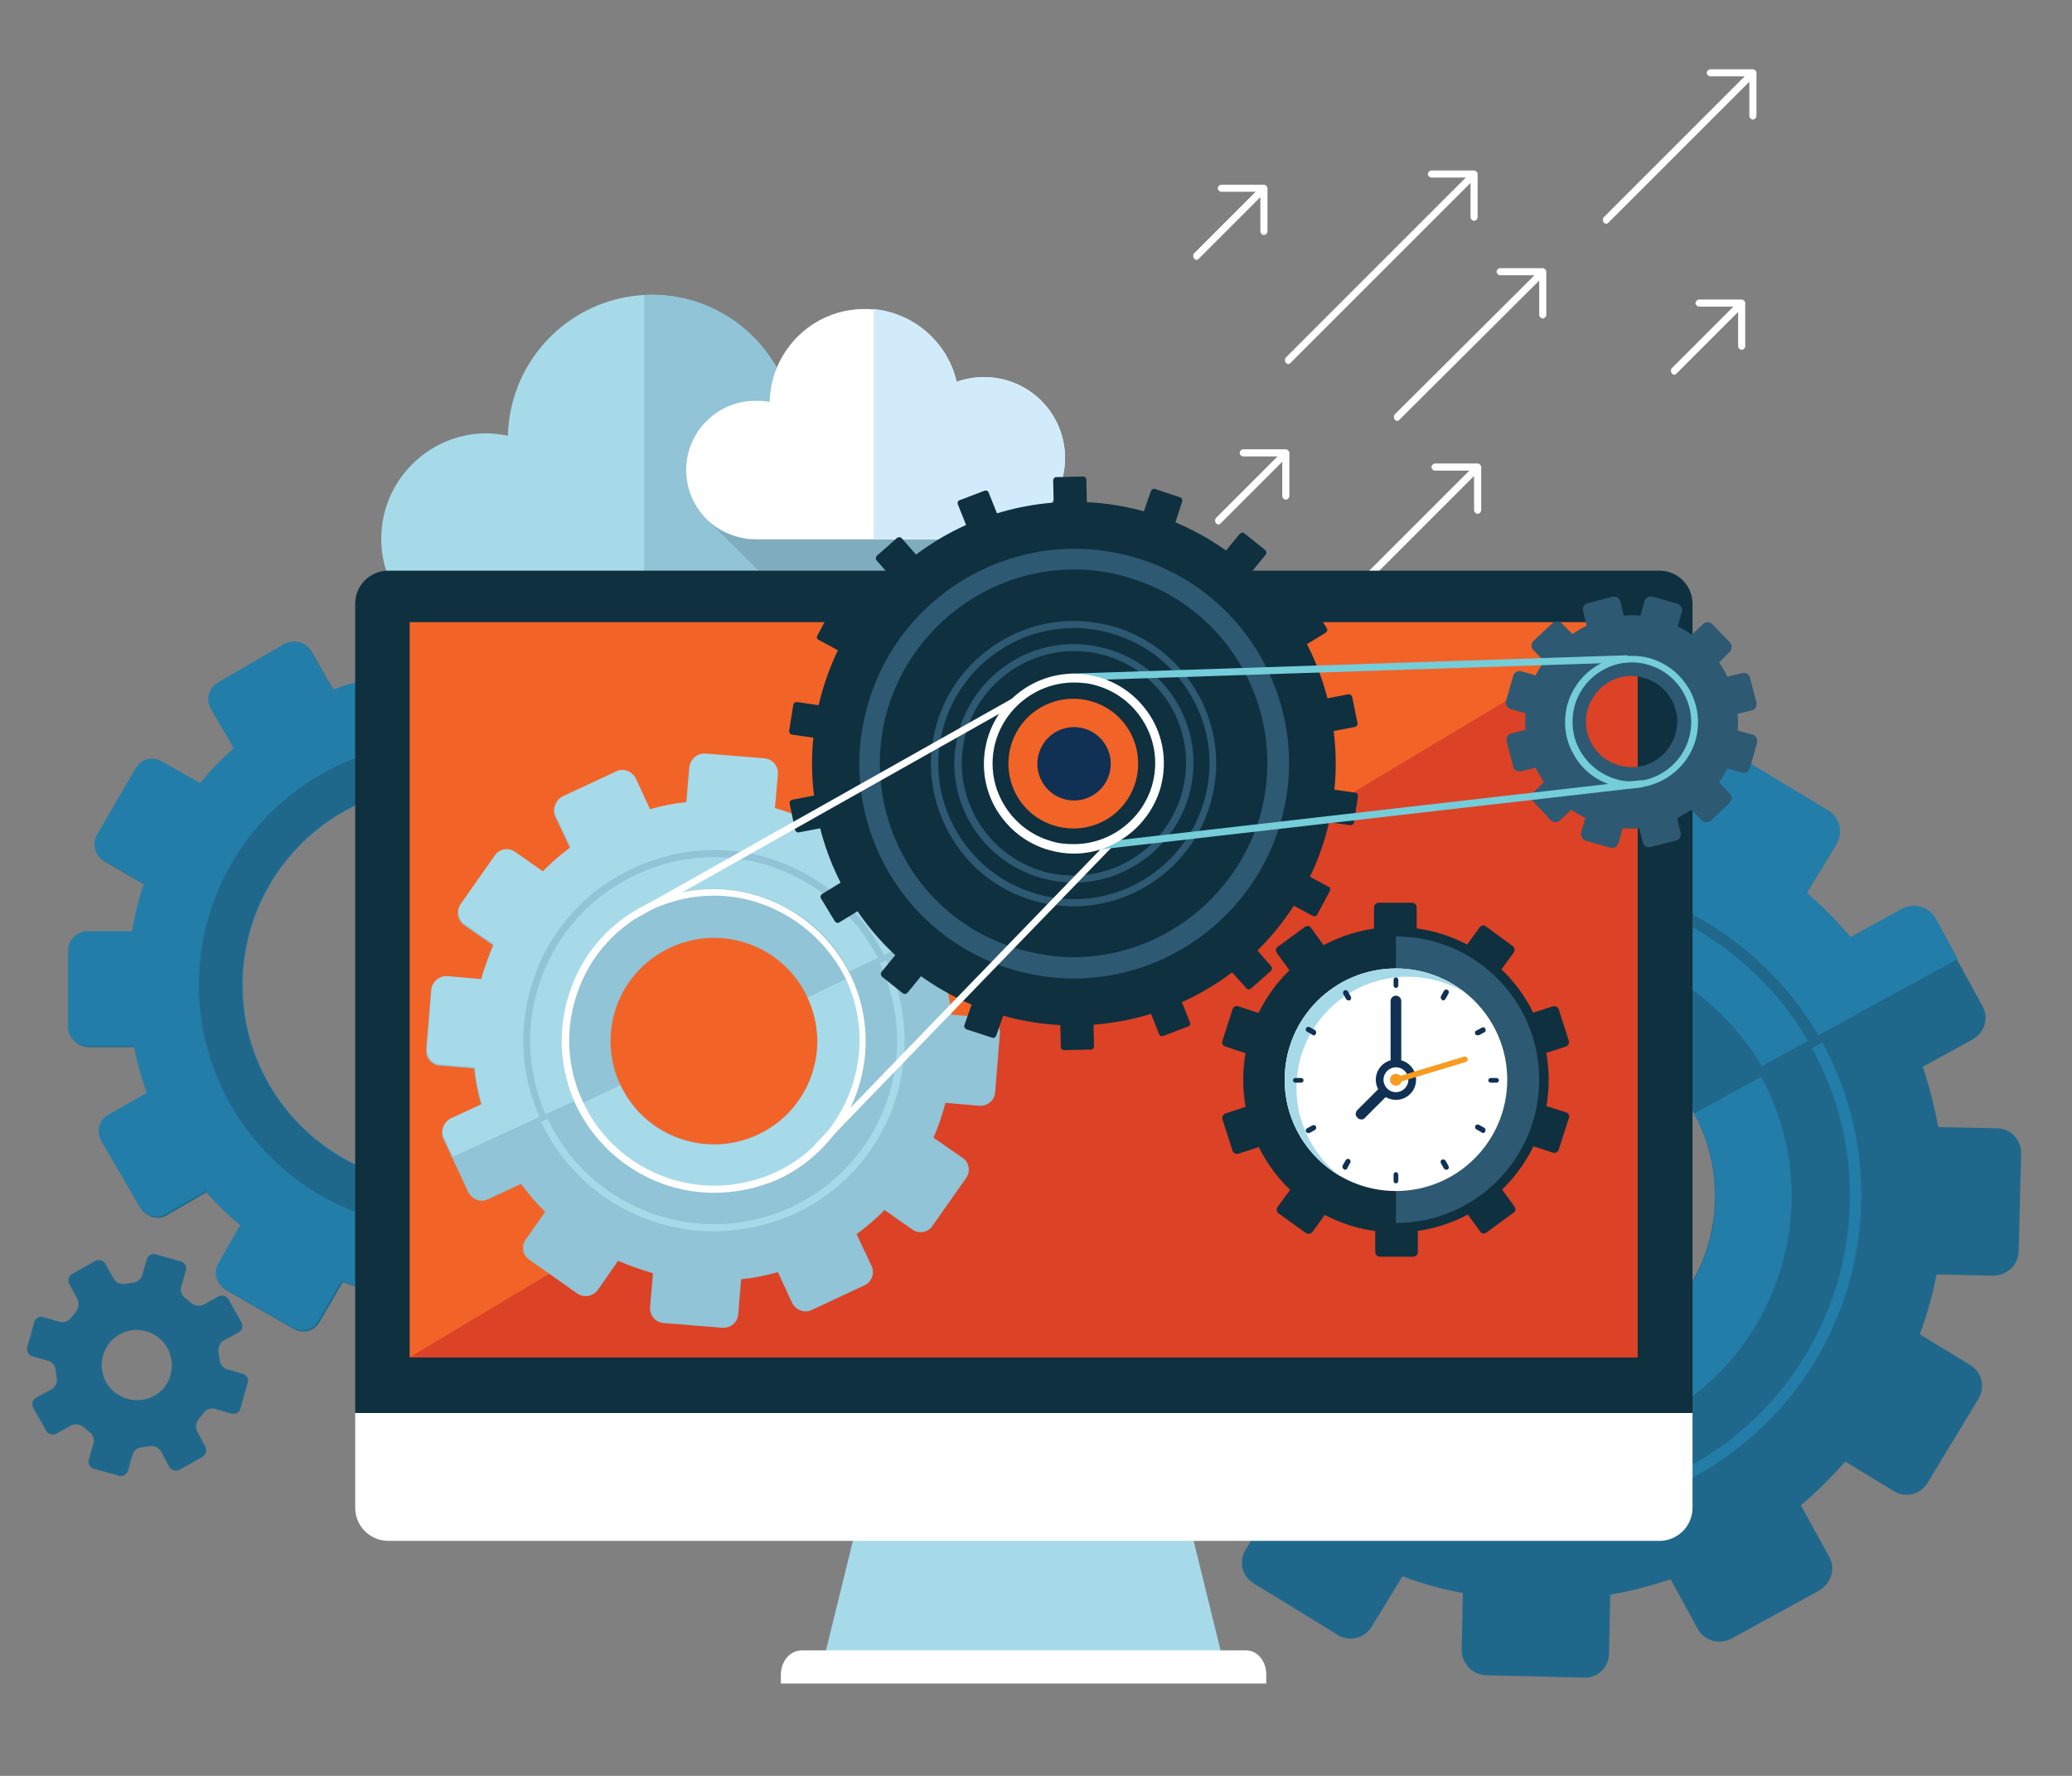 <?xml version="1.0" encoding="utf-8"?>
<!-- Generator: Adobe Illustrator 20.1.0, SVG Export Plug-In . SVG Version: 6.00 Build 0)  -->
<svg version="1.1" id="Layer_1" xmlns="http://www.w3.org/2000/svg" xmlns:xlink="http://www.w3.org/1999/xlink" x="0px" y="0px" viewBox="0 0 350 300" style="enable-background:new 0 0 350 300;" xml:space="preserve">
<rect x="0" y="0" width="350" height="300" fill="#808080" stroke="none"/>
<style type="text/css">
	.wm_color1{fill:#F99B1F;}
	.wm_color2{fill:#0F303F;}
	.wm_color3{fill:#FFFFFF;}	
	.wm_color4{fill:#A7DAE9;}
	.wm_color5{fill:#90C4D6;}
	.wm_color6{fill:#7FADBE;}
	.wm_color7{fill:#D1EBFA;}
	.wm_color8{fill:#F26328;}
	.wm_color9{fill:#DC4226;}
	.wm_color10{fill:#2999CE;}
	.wm_color11{fill:#2D5972;}
	.wm_color12{fill:#103154;}
	.wm_color13{fill:#74CDD9;}
	.wm_color14{fill:#1F688C;}
	.wm_color15{fill:#237DA9;}
</style>

  
  
<!-- gear 1-->
<g id="gear1">
		<path class="wm_color14" d="M309,263l-4.8-8.7c2.7-2.3,5.2-4.8,7.5-7.4l8.2,5c2,1.2,4.5,0.6,5.7-1.4l8.6-14.2c1.2-2,0.6-4.5-1.4-5.7
			l-8.5-5.2c1.2-3.3,2.2-6.7,2.8-10.1l9.6,0.2c2.3,0,4.2-1.8,4.3-4.1l0.4-16.6c0-2.3-1.8-4.2-4.1-4.2l-9.9-0.2
			c-0.6-3.4-1.5-6.9-2.6-10.2l8.4-4.6c2-1.1,2.8-3.6,1.7-5.6l-8-14.6c-1.1-2-3.6-2.8-5.7-1.7l-8.7,4.8c-2.3-2.7-4.7-5.2-7.4-7.5
			l5-8.2c1.2-2,0.6-4.5-1.4-5.7l-14.2-8.6c-1.9-1.2-4.5-0.6-5.7,1.4l-5.2,8.5c-3.3-1.2-6.7-2.2-10.1-2.8l0.2-9.6
			c0-2.3-1.8-4.2-4.1-4.3l-16.6-0.4c-2.3-0.1-4.2,1.8-4.2,4.1l-0.2,9.9c-3.4,0.6-6.8,1.5-10.2,2.6l-4.6-8.4c-1.1-2-3.6-2.8-5.7-1.7
			l-14.6,8c-2,1.1-2.8,3.6-1.7,5.7l4.8,8.7c-2.7,2.3-5.3,4.8-7.5,7.4l-8.2-5c-2-1.2-4.5-0.6-5.7,1.4l-8.7,14.2
			c-1.2,2-0.6,4.5,1.4,5.7l8.5,5.2c-1.2,3.3-2.2,6.7-2.8,10.2l-9.6-0.2c-2.3-0.1-4.2,1.8-4.3,4.1l-0.4,16.6c-0.1,2.3,1.8,4.2,4,4.2
			l9.9,0.2c0.6,3.4,1.5,6.8,2.6,10.2l-8.4,4.6c-2,1.1-2.7,3.6-1.7,5.6l8,14.6c1.1,2,3.6,2.8,5.6,1.7l8.7-4.8
			c2.3,2.7,4.7,5.2,7.4,7.5l-5,8.2c-1.2,2-0.6,4.5,1.4,5.7l14.2,8.7c1.9,1.2,4.5,0.6,5.7-1.4l5.2-8.5c3.3,1.2,6.7,2.2,10.2,2.8
			l-0.2,9.6c0,2.3,1.8,4.2,4.1,4.3l16.6,0.4c2.3,0.1,4.2-1.8,4.2-4.1l0.2-9.9c3.4-0.6,6.8-1.5,10.2-2.6l4.6,8.4
			c1.1,2,3.6,2.7,5.7,1.6l14.6-8C309.4,267.5,310.1,265,309,263z M234.8,216.1c-7.8-14.2-2.5-32,11.6-39.7
			c14.2-7.8,32-2.5,39.7,11.6c7.8,14.2,2.5,32-11.6,39.7C260.3,235.5,242.5,230.3,234.8,216.1z"/>
		<path class="wm_color15" d="M222,221.5c-10.4-20.7-2.7-46.1,17.8-57.3c20.5-11.2,46-4,57.8,15.9l33.1-18.1l-3.7-6.8
			c-1.1-2-3.6-2.8-5.7-1.7l-8.7,4.8c-2.3-2.7-4.7-5.2-7.4-7.5l5-8.2c1.2-2,0.6-4.5-1.4-5.7l-14.2-8.6c-1.9-1.2-4.5-0.6-5.7,1.4
			l-5.2,8.5c-3.3-1.2-6.7-2.2-10.1-2.8l0.2-9.6c0-2.3-1.8-4.2-4.1-4.3l-16.6-0.4c-2.3-0.1-4.2,1.8-4.2,4.1l-0.2,9.9
			c-3.4,0.6-6.8,1.5-10.2,2.6l-4.6-8.4c-1.1-2-3.6-2.8-5.7-1.7l-14.6,8c-2,1.1-2.8,3.6-1.7,5.7l4.8,8.7c-2.7,2.3-5.3,4.8-7.5,7.4
			l-8.2-5c-2-1.2-4.5-0.6-5.7,1.4l-8.7,14.2c-1.2,2-0.6,4.5,1.4,5.7l8.5,5.2c-1.2,3.3-2.2,6.7-2.8,10.2l-9.6-0.2
			c-2.3-0.1-4.2,1.8-4.3,4.1l-0.4,16.6c-0.1,2.3,1.8,4.2,4,4.2l9.9,0.2c0.6,3.4,1.5,6.8,2.6,10.2l-8.4,4.6c-2,1.1-2.7,3.6-1.7,5.6
			l2.9,5.2L222,221.5z"/>
		<g>
			<path class="wm_color14" d="M260.5,256.1c-19.8,0-38-10.8-47.5-28.1c-6.9-12.7-8.5-27.3-4.4-41.1c4.1-13.9,13.3-25.3,25.9-32.2
				c7.9-4.3,16.9-6.6,25.9-6.6c19.8,0,38,10.8,47.5,28.1c14.3,26.1,4.6,59-21.5,73.3C278.5,253.8,269.5,256.1,260.5,256.1
				L260.5,256.1z M260.4,150c-8.7,0-17.3,2.2-24.9,6.4c-12.2,6.7-21.1,17.7-25,31c-3.9,13.3-2.4,27.4,4.3,39.6
				c9.1,16.7,26.7,27.1,45.7,27.1c8.7,0,17.3-2.2,24.9-6.4c25.2-13.8,34.5-45.5,20.7-70.6C297,160.4,279.5,150,260.4,150L260.4,150z
				"/>
		</g>
		<g>
			<path class="wm_color15" d="M260.6,256.1c-5.1,0-10.2-0.7-15.3-2.2c-13.9-4.1-25.3-13.3-32.2-25.9l1.7-1c6.7,12.2,17.7,21.1,31,25
				c13.3,3.9,27.4,2.4,39.6-4.3c25.2-13.8,34.5-45.5,20.7-70.6l1.7-1c14.3,26.1,4.6,59-21.5,73.3
				C278.3,253.9,269.5,256.1,260.6,256.1L260.6,256.1z"/>
		</g>
		<path class="wm_color15" d="M297.5,181.9l-11.3,6.2c7.8,14.2,2.5,32-11.6,39.7c-14.2,7.7-32,2.5-39.7-11.6l-11.3,6.2
			c11.2,20.4,36.8,27.9,57.2,16.8C301.1,227.9,308.6,202.3,297.5,181.9z"/>

        <animateTransform id="gear11" attributeName="transform" attributeType="xml" type="rotate"
                  from="0 260.5 202.1"
                  to="90 260.5 202.1"
                  begin="3s; gear12.end+3"
                  dur="2s"
                  repeatCount="1"
                  fill="freeze"
                  /> 
       <animateTransform id="gear12" attributeName="transform" attributeType="xml" type="rotate"
                  from="90 260.5 202.1"
                  to="0 260.5 202.1"
                  begin="gear11.end+3"
                  dur="2s"
                  repeatCount="1"
                  fill="freeze"
                  /> 
  </g>
  
<!-- /gear 1 -->
  
<!-- gear 2-->
<g id="gear2">
		<path class="wm_color14" d="M134.5,155.9h-7.7c-0.6-2.7-1.3-5.4-2.2-7.9l6.5-3.7c1.5-0.9,2.1-2.9,1.2-4.4l-6.5-11.2
			c-0.9-1.6-2.9-2.1-4.4-1.2l-6.7,3.9c-1.8-2.1-3.8-4-5.9-5.7l3.7-6.5c0.9-1.6,0.4-3.5-1.2-4.4l-11.2-6.5c-1.5-0.9-3.5-0.4-4.4,1.2
			l-3.9,6.7c-2.6-0.9-5.3-1.6-8-2v-7.5c0-1.8-1.4-3.2-3.2-3.2h-13c-1.8,0-3.3,1.5-3.3,3.2v7.8c-2.7,0.5-5.4,1.3-7.9,2.2l-3.7-6.5
			c-0.9-1.6-2.9-2.1-4.5-1.2l-11.2,6.5c-1.5,0.9-2.1,2.9-1.2,4.4l3.9,6.7c-2.1,1.8-4,3.8-5.7,5.9l-6.5-3.7c-1.6-0.9-3.5-0.4-4.4,1.2
			l-6.5,11.2c-0.9,1.6-0.4,3.5,1.2,4.4l6.7,3.9c-0.9,2.6-1.5,5.2-2,8h-7.5c-1.8,0-3.3,1.5-3.3,3.2l0,13c0,1.8,1.5,3.2,3.3,3.2h7.8
			c0.5,2.7,1.3,5.4,2.2,7.9l-6.5,3.7c-1.6,0.9-2.1,2.9-1.2,4.4l6.5,11.2c0.9,1.5,2.9,2.1,4.4,1.2l6.7-3.9c1.8,2.1,3.8,4,5.9,5.7
			l-3.7,6.5c-0.9,1.6-0.4,3.5,1.2,4.4l11.3,6.5c1.6,0.9,3.5,0.4,4.4-1.2l3.9-6.7c2.6,0.9,5.2,1.5,8,2l0,7.5c0,1.8,1.5,3.2,3.2,3.2
			l13,0c1.8,0,3.2-1.5,3.2-3.2v-7.8c2.7-0.5,5.4-1.3,7.9-2.2l3.7,6.5c0.9,1.6,2.9,2.1,4.4,1.2l11.3-6.5c1.5-0.9,2.1-2.9,1.2-4.4
			l-3.9-6.7c2.1-1.8,4-3.8,5.8-5.9l6.5,3.8c1.6,0.9,3.5,0.4,4.4-1.2l6.5-11.3c0.9-1.5,0.4-3.5-1.2-4.4l-6.7-3.9c0.9-2.6,1.5-5.2,2-8
			h7.5c1.8,0,3.2-1.5,3.2-3.3v-13C137.7,157.4,136.3,155.9,134.5,155.9z M74.6,200.1c-18.6,0-33.7-15.1-33.7-33.7
			c0-18.6,15.1-33.7,33.7-33.7c18.6,0,33.7,15.1,33.7,33.7C108.3,185,93.2,200.1,74.6,200.1z"/>
		<path class="wm_color15" d="M73.5,200c-18.1-0.6-32.5-15.4-32.5-33.6c0-18.2,14.5-33.1,32.5-33.6l0-29.5h-6.1c-1.8,0-3.3,1.5-3.3,3.2v7.8
			c-2.7,0.5-5.4,1.3-7.9,2.2l-3.7-6.5c-0.9-1.6-2.9-2.1-4.5-1.2l-11.2,6.5c-1.5,0.9-2.1,2.9-1.2,4.4l3.9,6.7c-2.1,1.8-4,3.8-5.7,5.9
			l-6.5-3.7c-1.6-0.9-3.5-0.4-4.4,1.2l-6.5,11.2c-0.9,1.6-0.4,3.5,1.2,4.4l6.7,3.9c-0.9,2.6-1.5,5.2-2,8h-7.5
			c-1.8,0-3.3,1.5-3.3,3.2l0,13c0,1.8,1.5,3.2,3.3,3.2h7.8c0.5,2.7,1.3,5.4,2.2,7.9l-6.5,3.7c-1.6,0.9-2.1,2.9-1.2,4.4l6.5,11.2
			c0.9,1.5,2.9,2.1,4.4,1.2l6.7-3.9c1.8,2.1,3.8,4,5.9,5.7l-3.7,6.5c-0.9,1.6-0.4,3.5,1.2,4.4l11.3,6.5c1.6,0.9,3.5,0.4,4.4-1.2
			l3.9-6.7c2.6,0.9,5.2,1.5,8,2l0,7.5c0,1.8,1.5,3.2,3.2,3.2l4.6,0L73.5,200z"/>
		<path class="wm_color14" d="M74.6,125.4c-22.7,0-41,18.4-41,41c0,22.6,18.4,41,41,41c22.7,0,41-18.4,41-41
			C115.6,143.7,97.3,125.4,74.6,125.4z M74.6,200.1c-18.6,0-33.7-15.1-33.7-33.7c0-18.6,15.1-33.7,33.7-33.7
			c18.6,0,33.7,15.1,33.7,33.7C108.3,185,93.2,200.1,74.6,200.1z"/>
		<path class="wm_color15" d="M74.6,125.4c-0.4,0-0.8,0-1.1,0v7.3c0.4,0,0.7,0,1.1,0c18.6,0,33.7,15.1,33.7,33.7
			c0,18.6-15.1,33.7-33.7,33.7c-0.4,0-0.8,0-1.1,0v7.3c0.4,0,0.7,0,1.1,0c22.7,0,41-18.4,41-41C115.6,143.7,97.3,125.4,74.6,125.4z"
			/>
  
  <animateTransform id="gear21" attributeName="transform" attributeType="xml" type="rotate"
                  from="0 74.6 166.4"
                  to="90 74.6 166.4"
                  begin="3s; gear22.end+2"
                  dur="2s"
                  repeatCount="1"
                  fill="freeze"
                  /> 
       <animateTransform id="gear22" attributeName="transform" attributeType="xml" type="rotate"
                  from="90 74.6 166.4"
                  to="0 74.6 166.4"
                  begin="gear21.end+2"
                  dur="2s"
                  repeatCount="1"
                  fill="freeze"
                  /> 
	</g>

<!-- /gear2 -->


<!-- gear 3-->
<g id="gear3">
		<path class="wm_color14" d="M41.1,232.1l-2.8-0.8c-0.6-0.2-1.2-0.9-1.2-1.6l-0.2-1.4c-0.1-0.7,0.3-1.5,0.8-1.8l2.6-1.4
			c0.6-0.3,0.8-1.1,0.5-1.7l-2.2-3.9c-0.3-0.6-1.1-0.8-1.7-0.5l-2.5,1.4c-0.6,0.3-1.5,0.2-2-0.2l-1.1-0.9c-0.6-0.4-0.9-1.2-0.7-1.9
			l0.8-2.8c0.2-0.6-0.2-1.3-0.8-1.5l-4.3-1.2c-0.7-0.2-1.3,0.2-1.5,0.8l-0.8,2.8c-0.2,0.6-0.9,1.2-1.6,1.2l-1.4,0.2
			c-0.7,0.1-1.5-0.3-1.8-0.9l-1.4-2.5c-0.3-0.6-1.1-0.8-1.7-0.5l-3.9,2.2c-0.6,0.3-0.8,1.1-0.5,1.7l1.4,2.6c0.3,0.6,0.2,1.5-0.2,2
			l-0.9,1.1c-0.4,0.6-1.2,0.9-1.9,0.7l-2.8-0.8c-0.6-0.2-1.3,0.2-1.5,0.8l-1.2,4.3c-0.2,0.6,0.2,1.3,0.8,1.5l2.8,0.8
			c0.7,0.2,1.2,0.9,1.2,1.6l0.2,1.4c0.1,0.7-0.3,1.5-0.9,1.8l-2.6,1.4c-0.6,0.3-0.8,1.1-0.5,1.7l2.2,3.9c0.3,0.6,1.1,0.8,1.7,0.5
			l2.5-1.4c0.6-0.3,1.5-0.2,2,0.2l1.1,0.9c0.6,0.4,0.9,1.2,0.7,1.9l-0.8,2.8c-0.2,0.7,0.2,1.3,0.8,1.5l4.3,1.2
			c0.6,0.2,1.3-0.2,1.5-0.8l0.8-2.8c0.2-0.7,0.9-1.2,1.6-1.2l1.4-0.2c0.7-0.1,1.5,0.3,1.8,0.9l1.4,2.6c0.3,0.6,1.1,0.8,1.7,0.5
			l3.9-2.2c0.6-0.3,0.8-1.1,0.5-1.7l-1.4-2.6c-0.3-0.6-0.2-1.5,0.2-2l0.9-1.1c0.4-0.6,1.2-0.9,1.9-0.7l2.8,0.8
			c0.6,0.2,1.3-0.2,1.5-0.8l1.2-4.3C42.1,233,41.7,232.3,41.1,232.1z M21.5,236.3c-3.2-0.9-5-4.2-4.1-7.3c0.9-3.2,4.2-5,7.3-4.1
			c3.2,0.9,5,4.2,4.1,7.4C28,235.4,24.7,237.2,21.5,236.3z"/>
  
  <animateTransform id="gear31" attributeName="transform" attributeType="xml" type="rotate"
                  from="180 23.2 230.6"
                  to="0 23.2 230.6"
                  begin="3s; gear32.end+2"
                  dur="2s"
                  repeatCount="1"
                  fill="freeze"
                  /> 
       <animateTransform id="gear32" attributeName="transform" attributeType="xml" type="rotate"
                  from="0 23.2 230.6"
                  to="180 23.2 230.6"
                  begin="gear31.end+2"
                  dur="2s"
                  repeatCount="1"
                  fill="freeze"
                  /> 
	</g>

<!-- /gear3 -->

<!-- arrows -->
<g id="arrows">
  <path class="wm_color3" d="M249.6,29.4c0-0.3-0.3-0.6-0.6-0.6l-7.2,0c-0.3,0-0.6,0.3-0.6,0.6c0,0.3,0.3,0.6,0.6,0.6l5.8,0l-30.4,30.4
	c-0.2,0.2-0.2,0.6,0,0.9c0.1,0.1,0.3,0.2,0.4,0.2c0.2,0,0.3-0.1,0.4-0.2l30.4-30.4l0,5.8c0,0.3,0.3,0.6,0.6,0.6
	c0.3,0,0.6-0.3,0.6-0.6L249.6,29.4z">
    <animate 
               attributeName="d"
               dur="3s"
               repeatCount="indefinite"
               keyTimes="0; 0.5; 1"
               
               values="M249.6,29.4c0-0.3-0.3-0.6-0.6-0.6l-7.2,0c-0.3,0-0.6,0.3-0.6,0.6c0,0.3,0.3,0.6,0.6,0.6l5.8,0l-30.4,30.4
	c-0.2,0.2-0.2,0.6,0,0.9c0.1,0.1,0.3,0.2,0.4,0.2c0.2,0,0.3-0.1,0.4-0.2l30.4-30.4l0,5.8c0,0.3,0.3,0.6,0.6,0.6
	c0.3,0,0.6-0.3,0.6-0.6L249.6,29.4z;
                       M261.2,17.8c0-0.3-0.3-0.6-0.6-0.6l-7.2,0c-0.3,0-0.6,0.3-0.6,0.6c0,0.3,0.3,0.6,0.6,0.6l5.8,0l-30.4,30.4
	c-0.2,0.2-0.2,0.6,0,0.9c0.1,0.1,0.3,0.2,0.4,0.2c0.2,0,0.3-0.1,0.4-0.2L260,19.3l0,5.8c0,0.3,0.3,0.6,0.6,0.6
	c0.3,0,0.6-0.3,0.6-0.6L261.2,17.8z;
                       M249.6,29.4c0-0.3-0.3-0.6-0.6-0.6l-7.2,0c-0.3,0-0.6,0.3-0.6,0.6c0,0.3,0.3,0.6,0.6,0.6l5.8,0l-30.4,30.4
	c-0.2,0.2-0.2,0.6,0,0.9c0.1,0.1,0.3,0.2,0.4,0.2c0.2,0,0.3-0.1,0.4-0.2l30.4-30.4l0,5.8c0,0.3,0.3,0.6,0.6,0.6
	c0.3,0,0.6-0.3,0.6-0.6L249.6,29.4z;"/>
  </path>
  
<path class="wm_color3" d="M261.2,45.9c0-0.3-0.3-0.6-0.6-0.6l-7.2,0c-0.3,0-0.6,0.3-0.6,0.6c0,0.3,0.3,0.6,0.6,0.6l5.8,0L235.6,70
	c-0.2,0.2-0.2,0.6,0,0.9c0.1,0.1,0.3,0.2,0.4,0.2c0.2,0,0.3-0.1,0.4-0.2L260,47.4l0,5.8c0,0.3,0.3,0.6,0.6,0.6s0.6-0.3,0.6-0.6
	L261.2,45.9z">
    <animate 
               attributeName="d"
               dur="4s"
               repeatCount="indefinite"
               keyTimes="0; 0.5; 1"
               
               values="M261.2,45.9c0-0.3-0.3-0.6-0.6-0.6l-7.2,0c-0.3,0-0.6,0.3-0.6,0.6c0,0.3,0.3,0.6,0.6,0.6l5.8,0L235.6,70
	c-0.2,0.2-0.2,0.6,0,0.9c0.1,0.1,0.3,0.2,0.4,0.2c0.2,0,0.3-0.1,0.4-0.2L260,47.4l0,5.8c0,0.3,0.3,0.6,0.6,0.6s0.6-0.3,0.6-0.6
	L261.2,45.9z;
                       M266.9,40.5c0-0.3-0.3-0.6-0.6-0.6l-7.2,0c-0.3,0-0.6,0.3-0.6,0.6c0,0.3,0.3,0.6,0.6,0.6l5.8,0l-23.5,23.5
	c-0.2,0.2-0.2,0.6,0,0.9c0.1,0.1,0.3,0.2,0.4,0.2c0.2,0,0.3-0.1,0.4-0.2L265.6,42l0,5.8c0,0.3,0.3,0.6,0.6,0.6s0.6-0.3,0.6-0.6
	L266.9,40.5z;
                       M261.2,45.9c0-0.3-0.3-0.6-0.6-0.6l-7.2,0c-0.3,0-0.6,0.3-0.6,0.6c0,0.3,0.3,0.6,0.6,0.6l5.8,0L235.6,70
	c-0.2,0.2-0.2,0.6,0,0.9c0.1,0.1,0.3,0.2,0.4,0.2c0.2,0,0.3-0.1,0.4-0.2L260,47.4l0,5.8c0,0.3,0.3,0.6,0.6,0.6s0.6-0.3,0.6-0.6
	L261.2,45.9z;"/>
  </path>
  
  
  
<path class="wm_color3" d="M296.7,12.3c0-0.3-0.3-0.6-0.6-0.6l-7.2,0c-0.3,0-0.6,0.3-0.6,0.6c0,0.3,0.3,0.6,0.6,0.6l5.8,0l-23.8,23.8
	c-0.2,0.2-0.2,0.6,0,0.9c0.1,0.1,0.3,0.2,0.4,0.2c0.2,0,0.3-0.1,0.4-0.2l23.8-23.8l0,5.8c0,0.3,0.3,0.6,0.6,0.6
	c0.3,0,0.6-0.3,0.6-0.6L296.7,12.3z">
    <animate 
               attributeName="d"
               dur="3s"
             begin="1s"
               repeatCount="indefinite"
               keyTimes="0; 0.5; 1"
               
               values="M296.7,12.3c0-0.3-0.3-0.6-0.6-0.6l-7.2,0c-0.3,0-0.6,0.3-0.6,0.6c0,0.3,0.3,0.6,0.6,0.6l5.8,0l-23.8,23.8
	c-0.2,0.2-0.2,0.6,0,0.9c0.1,0.1,0.3,0.2,0.4,0.2c0.2,0,0.3-0.1,0.4-0.2l23.8-23.8l0,5.8c0,0.3,0.3,0.6,0.6,0.6
	c0.3,0,0.6-0.3,0.6-0.6L296.7,12.3z;
                       M301.9,7.1c0-0.3-0.3-0.6-0.6-0.6l-7.2,0c-0.3,0-0.6,0.3-0.6,0.6c0,0.3,0.3,0.6,0.6,0.6l5.8,0L276,31.5
		c-0.2,0.2-0.2,0.6,0,0.9c0.1,0.1,0.3,0.2,0.4,0.2c0.2,0,0.3-0.1,0.4-0.2l23.8-23.8l0,5.8c0,0.3,0.3,0.6,0.6,0.6
		c0.3,0,0.6-0.3,0.6-0.6L301.9,7.1z;
                       M296.7,12.3c0-0.3-0.3-0.6-0.6-0.6l-7.2,0c-0.3,0-0.6,0.3-0.6,0.6c0,0.3,0.3,0.6,0.6,0.6l5.8,0l-23.8,23.8
	c-0.2,0.2-0.2,0.6,0,0.9c0.1,0.1,0.3,0.2,0.4,0.2c0.2,0,0.3-0.1,0.4-0.2l23.8-23.8l0,5.8c0,0.3,0.3,0.6,0.6,0.6
	c0.3,0,0.6-0.3,0.6-0.6L296.7,12.3z;"/>
  </path>
  
  
  
<path class="wm_color3" d="M294.8,51.2c0-0.3-0.3-0.6-0.6-0.6l-7.2,0c-0.3,0-0.6,0.3-0.6,0.6c0,0.3,0.3,0.6,0.6,0.6l5.8,0l-10.4,10.4
	c-0.2,0.2-0.2,0.6,0,0.9c0.1,0.1,0.3,0.2,0.4,0.2c0.2,0,0.3-0.1,0.4-0.2l10.4-10.4l0,5.8c0,0.3,0.3,0.6,0.6,0.6
	c0.3,0,0.6-0.3,0.6-0.6L294.8,51.2z">
    <animate 
               attributeName="d"
               dur="4s"
               repeatCount="indefinite"
               keyTimes="0; 0.5; 1"
               
               values="M294.8,51.2c0-0.3-0.3-0.6-0.6-0.6l-7.2,0c-0.3,0-0.6,0.3-0.6,0.6c0,0.3,0.3,0.6,0.6,0.6l5.8,0l-10.4,10.4
	c-0.2,0.2-0.2,0.6,0,0.9c0.1,0.1,0.3,0.2,0.4,0.2c0.2,0,0.3-0.1,0.4-0.2l10.4-10.4l0,5.8c0,0.3,0.3,0.6,0.6,0.6
	c0.3,0,0.6-0.3,0.6-0.6L294.8,51.2z;
                       M289.3,56.9c0-0.3-0.3-0.6-0.6-0.6l-7.2,0c-0.3,0-0.6,0.3-0.6,0.6c0,0.3,0.3,0.6,0.6,0.6l5.8,0L276.8,68
		c-0.2,0.2-0.2,0.6,0,0.9c0.1,0.1,0.3,0.2,0.4,0.2c0.2,0,0.3-0.1,0.4-0.2l10.4-10.4l0,5.8c0,0.3,0.3,0.6,0.6,0.6
		c0.3,0,0.6-0.3,0.6-0.6L289.3,56.9z;
                       M294.8,51.2c0-0.3-0.3-0.6-0.6-0.6l-7.2,0c-0.3,0-0.6,0.3-0.6,0.6c0,0.3,0.3,0.6,0.6,0.6l5.8,0l-10.4,10.4
	c-0.2,0.2-0.2,0.6,0,0.9c0.1,0.1,0.3,0.2,0.4,0.2c0.2,0,0.3-0.1,0.4-0.2l10.4-10.4l0,5.8c0,0.3,0.3,0.6,0.6,0.6
	c0.3,0,0.6-0.3,0.6-0.6L294.8,51.2z;"/>
  </path>
  
  
<path class="wm_color3" d="M217.8,76.5c0-0.3-0.3-0.6-0.6-0.6l-7.2,0c-0.3,0-0.6,0.3-0.6,0.6c0,0.3,0.3,0.6,0.6,0.6l5.8,0l-10.4,10.4
	c-0.2,0.2-0.2,0.6,0,0.9c0.1,0.1,0.3,0.2,0.4,0.2c0.2,0,0.3-0.1,0.4-0.2l10.4-10.4l0,5.8c0,0.3,0.3,0.6,0.6,0.6
	c0.3,0,0.6-0.3,0.6-0.6L217.8,76.5z"/>
  
  
<path class="wm_color3" d="M250.2,78.9c0-0.3-0.3-0.6-0.6-0.6l-7.2,0c-0.3,0-0.6,0.3-0.6,0.6c0,0.3,0.3,0.6,0.6,0.6l5.8,0l-47.6,47.6
	c-0.2,0.2-0.2,0.6,0,0.9c0.1,0.1,0.3,0.2,0.4,0.2s0.3-0.1,0.4-0.2L249,80.4l0,5.8c0,0.3,0.3,0.6,0.6,0.6c0.3,0,0.6-0.3,0.6-0.6
	L250.2,78.9z">
    <animate 
               attributeName="d"
               dur="6s"
               repeatCount="indefinite"
               keyTimes="0; 0.5; 1"
               
               values="M250.2,78.9c0-0.3-0.3-0.6-0.6-0.6l-7.2,0c-0.3,0-0.6,0.3-0.6,0.6c0,0.3,0.3,0.6,0.6,0.6l5.8,0l-47.6,47.6
	c-0.2,0.2-0.2,0.6,0,0.9c0.1,0.1,0.3,0.2,0.4,0.2s0.3-0.1,0.4-0.2L249,80.4l0,5.8c0,0.3,0.3,0.6,0.6,0.6c0.3,0,0.6-0.3,0.6-0.6
	L250.2,78.9z;
                       M269.4,59.7c0-0.3-0.3-0.6-0.6-0.6l-7.2,0c-0.3,0-0.6,0.3-0.6,0.6c0,0.3,0.3,0.6,0.6,0.6l5.8,0l-47.6,47.6
	c-0.2,0.2-0.2,0.6,0,0.9c0.1,0.1,0.3,0.2,0.4,0.2s0.3-0.1,0.4-0.2l47.6-47.6l0,5.8c0,0.3,0.3,0.6,0.6,0.6c0.3,0,0.6-0.3,0.6-0.6
	L269.4,59.7z;
                       M250.2,78.9c0-0.3-0.3-0.6-0.6-0.6l-7.2,0c-0.3,0-0.6,0.3-0.6,0.6c0,0.3,0.3,0.6,0.6,0.6l5.8,0l-47.6,47.6
	c-0.2,0.2-0.2,0.6,0,0.9c0.1,0.1,0.3,0.2,0.4,0.2s0.3-0.1,0.4-0.2L249,80.4l0,5.8c0,0.3,0.3,0.6,0.6,0.6c0.3,0,0.6-0.3,0.6-0.6
	L250.2,78.9z;"/>
  </path>
  
<path class="wm_color3" d="M214.1,31.8c0-0.3-0.3-0.6-0.6-0.6l-7.2,0c-0.3,0-0.6,0.3-0.6,0.6s0.3,0.6,0.6,0.6l5.8,0l-10.4,10.4
	c-0.2,0.2-0.2,0.6,0,0.9c0.1,0.1,0.3,0.2,0.4,0.2c0.2,0,0.3-0.1,0.4-0.2l10.4-10.4l0,5.8c0,0.3,0.3,0.6,0.6,0.6
	c0.3,0,0.6-0.3,0.6-0.6L214.1,31.8z"/>
</g>
  

  

<!-- /arrows -->
  
  
  
<!-- cloud -->
<path id="moutionpath1" fill="none" stroke="none" d="M64.7-1.3c0,0-81.9,10.3-83.9-26.9s109.3-14,109.3-14"/>
<path id="moutionpath2" fill="none" stroke="none" d="M90.1-42.2c0,0-111.3-23.2-109.3,14S64.7-1.3,64.7-1.3"/>
  
<g id="cloud">
	<path class="wm_color4" d="M161.5,88c0-11.5-9.3-20.8-20.8-20.8c-2.5,0-4.8,0.5-7,1.3c-2.5-10.7-12.1-18.7-23.6-18.7
		c-13.2,0-24,10.6-24.3,23.8c-1.2-0.2-2.4-0.4-3.6-0.4c-9.8,0-17.8,8-17.8,17.8c0,8.1,5.4,14.9,12.7,17.1c1.5,0.5,3,0.8,4.7,0.8h60
		c1.8,0,3.6-0.4,5.2-1C155.4,105.2,161.5,97.3,161.5,88z"/>
	<path class="wm_color5" d="M140.7,67.2c-2.5,0-4.8,0.5-7,1.3c-2.5-10.7-12.1-18.7-23.6-18.7c-0.4,0-0.9,0-1.3,0.1v59h33
		c1.8,0,3.6-0.4,5.2-1c8.4-2.6,14.5-10.5,14.5-19.8C161.5,76.5,152.2,67.2,140.7,67.2z"/>
	<path class="wm_color6" d="M147,107.9c8.4-2.6,14.5-10.5,14.5-19.8c0-11.5-9.3-20.8-20.8-20.8c-2.5,0-4.8,0.5-7,1.3
		c-0.5-2.3-1.4-4.4-2.5-6.4c-0.7,1.8-1.2,3.7-1.2,5.7c-0.8-0.2-1.6-0.2-2.4-0.2c-6.5,0-11.7,5.3-11.7,11.7c0,3.4,1.4,6.4,3.7,8.5
		l0,0l20.9,20.9h1.3C143.6,108.8,145.4,108.5,147,107.9z"/>
	<path class="wm_color3" d="M179.9,77.4c0-7.6-6.1-13.7-13.7-13.7c-1.6,0-3.2,0.3-4.6,0.8c-1.7-7.1-8-12.3-15.6-12.3
		c-8.7,0-15.8,7-16,15.7c-0.8-0.2-1.6-0.2-2.4-0.2c-6.5,0-11.7,5.3-11.7,11.7c0,5.3,3.5,9.8,8.4,11.2c1,0.3,2,0.5,3.1,0.5h39.5
		c1.2,0,2.4-0.2,3.4-0.6C175.8,88.7,179.9,83.5,179.9,77.4z"/>
	<path class="wm_color7" d="M166.2,63.7c-1.6,0-3.2,0.3-4.6,0.8c-1.5-6.6-7.1-11.6-14-12.3v38.8h19.3c1.2,0,2.4-0.2,3.4-0.6
		c5.6-1.7,9.6-6.9,9.6-13.1C179.9,69.8,173.7,63.7,166.2,63.7z"/>
</g>
  
  <animateMotion id="cloud1" 
           xlink:href="#cloud"
           dur="5s"
           begin="1s; cloud2.end+4s"
           fill="freeze"
           repeatCount="1">
    <mpath xlink:href="#moutionpath1" />
  </animateMotion>
  
  <animateMotion id="cloud2"
           xlink:href="#cloud"
           dur="5s"
           begin="cloud1.end+1s"
           fill="freeze"
           repeatCount="1">
    <mpath xlink:href="#moutionpath2" />
  </animateMotion>
  
  
  
<!-- /cloud -->
  
<!-- Statik -->
  
<g id="arrows">
</g>
<g id="Statik_statik">
	<g>
		<path class="wm_color4" d="M146.6,250c-2.4,9.8-4.8,19.5-7.2,29.3c22.3,0,44.6,0,66.9,0c-2.4-9.8-4.8-19.5-7.2-29.3
			C181.7,250,164.2,250,146.6,250z"/>
		<path class="wm_color3" d="M210.5,278.8h-75.1c-1.9,0-3.5,1.8-3.5,4.1v1.5h82v-1.5C213.9,280.6,212.4,278.8,210.5,278.8z"/>
		<path class="wm_color3" d="M60,238.6v16.1c0,3.1,2.5,5.6,5.6,5.6h214.7c3.1,0,5.6-2.5,5.6-5.6v-16.1H60z"/>
		<path class="wm_color2" d="M285.9,238.6V102c0-3.1-2.5-5.6-5.6-5.6H65.6c-3.1,0-5.6,2.5-5.6,5.6v136.7H285.9z"/>
		<rect x="69.2" y="105.1" class="wm_color8" width="207.4" height="124.2"/>
		<polygon class="wm_color9" points="69.2,229.3 276.6,105.1 276.6,229.3 		"/>
	</g>
</g>  
<!-- /Statik -->
  
  
<!-- gear4 -->
<g id="gear4">
	<g>
		<path class="wm_color5" d="M147.2,213.8l-2.5-5.3c1.7-1.3,3.3-2.6,4.7-4.1l4.7,3.3c1.1,0.8,2.7,0.5,3.4-0.6l5.7-8.1
			c0.8-1.1,0.5-2.7-0.6-3.4l-4.9-3.4c0.8-1.9,1.5-3.9,2-5.9l5.7,0.5c1.4,0.1,2.6-0.9,2.7-2.3l0.8-9.9c0.1-1.4-0.9-2.6-2.3-2.7
			l-5.9-0.5c-0.2-2.1-0.6-4.1-1.2-6.2l5.2-2.4c1.2-0.6,1.8-2.1,1.2-3.3l-4.2-9c-0.6-1.2-2.1-1.8-3.3-1.2l-5.4,2.5
			c-1.3-1.7-2.6-3.3-4.1-4.7l3.3-4.7c0.8-1.1,0.5-2.7-0.6-3.5l-8.1-5.6c-1.1-0.8-2.7-0.5-3.4,0.6l-3.4,4.9c-1.9-0.8-3.9-1.5-5.9-2.1
			l0.5-5.7c0.1-1.4-0.9-2.6-2.3-2.7l-9.9-0.8c-1.4-0.1-2.6,0.9-2.7,2.3l-0.5,5.9c-2.1,0.2-4.1,0.6-6.2,1.2l-2.4-5.2
			c-0.6-1.2-2.1-1.8-3.3-1.2l-9,4.2c-1.2,0.6-1.8,2.1-1.2,3.3l2.5,5.3c-1.7,1.3-3.3,2.6-4.7,4.1l-4.7-3.3c-1.1-0.8-2.7-0.5-3.4,0.6
			l-5.7,8.1c-0.8,1.1-0.5,2.7,0.6,3.5l4.9,3.4c-0.8,1.9-1.5,3.9-2.1,5.9l-5.7-0.5c-1.4-0.1-2.6,0.9-2.7,2.3l-0.8,9.9
			c-0.1,1.4,0.9,2.6,2.2,2.7l5.9,0.5c0.2,2.1,0.6,4.1,1.2,6.2l-5.2,2.4c-1.2,0.6-1.8,2.1-1.2,3.3l4.2,9c0.6,1.2,2.1,1.8,3.3,1.2
			L88,200c1.3,1.7,2.6,3.3,4.1,4.7l-3.3,4.7c-0.8,1.1-0.5,2.7,0.6,3.4l8.1,5.7c1.1,0.8,2.7,0.5,3.5-0.6l3.4-4.9
			c1.9,0.8,3.9,1.5,5.9,2.1l-0.5,5.7c-0.1,1.4,0.9,2.6,2.3,2.7l9.9,0.8c1.4,0.1,2.6-0.9,2.7-2.3l0.5-5.9c2.1-0.2,4.1-0.6,6.2-1.2
			l2.4,5.2c0.6,1.2,2.1,1.8,3.3,1.2l9-4.2C147.3,216.5,147.8,215,147.2,213.8z M104.8,183.3c-4.1-8.7-0.4-19.1,8.4-23.2
			c8.7-4.1,19.1-0.4,23.2,8.4c4.1,8.7,0.4,19.1-8.4,23.2C119.3,195.7,108.9,192,104.8,183.3z"/>
		<path class="wm_color4" d="M97,186c-5.5-12.7,0.1-27.5,12.7-33.4c12.6-5.9,27.5-0.7,33.8,11.5l20.3-9.6l-2-4.2c-0.6-1.2-2.1-1.8-3.3-1.2
			l-5.4,2.5c-1.3-1.7-2.6-3.3-4.1-4.7l3.3-4.7c0.8-1.1,0.5-2.7-0.6-3.5l-8.1-5.6c-1.1-0.8-2.7-0.5-3.4,0.6l-3.4,4.9
			c-1.9-0.8-3.9-1.5-5.9-2.1l0.5-5.7c0.1-1.4-0.9-2.6-2.3-2.7l-9.9-0.8c-1.4-0.1-2.6,0.9-2.7,2.3l-0.5,5.9c-2.1,0.2-4.1,0.6-6.2,1.2
			l-2.4-5.2c-0.6-1.2-2.1-1.8-3.3-1.2l-9,4.2c-1.2,0.6-1.8,2.1-1.2,3.3l2.5,5.3c-1.7,1.3-3.3,2.6-4.7,4.1l-4.7-3.3
			c-1.1-0.8-2.7-0.5-3.4,0.6l-5.7,8.1c-0.8,1.1-0.5,2.7,0.6,3.5l4.9,3.4c-0.8,1.9-1.5,3.9-2.1,5.9l-5.7-0.5
			c-1.4-0.1-2.6,0.9-2.7,2.3l-0.8,9.9c-0.1,1.4,0.9,2.6,2.2,2.7l5.9,0.5c0.2,2.1,0.6,4.1,1.2,6.2l-5.2,2.4c-1.2,0.6-1.8,2.1-1.2,3.3
			l1.5,3.2L97,186z"/>
		<g>
			<path class="wm_color5" d="M120.6,208c-12.4,0-23.9-7.3-29.1-18.5c-3.7-7.8-4.1-16.5-1.2-24.6c2.9-8.1,8.8-14.6,16.6-18.2
				c4.3-2,8.9-3.1,13.7-3.1c12.4,0,23.9,7.3,29.1,18.5c3.7,7.8,4.1,16.5,1.2,24.6c-2.9,8.1-8.8,14.6-16.6,18.2
				C129.9,207,125.3,208,120.6,208L120.6,208z M120.6,144.8c-4.6,0-9,1-13.2,3c-7.5,3.5-13.2,9.8-16,17.5
				c-2.8,7.8-2.4,16.2,1.1,23.7c5.1,10.8,16.1,17.8,28.1,17.8c4.6,0,9-1,13.2-3c7.5-3.5,13.2-9.8,16-17.5c2.8-7.8,2.4-16.2-1.1-23.7
				C143.5,151.8,132.5,144.8,120.6,144.8L120.6,144.8z"/>
		</g>
		<g>
			<path class="wm_color4" d="M120.6,208c-12.1,0-23.7-6.8-29.2-18.5l1.1-0.5c7.3,15.5,25.8,22.1,41.2,14.9c7.5-3.5,13.2-9.8,16-17.5
				c2.8-7.8,2.4-16.2-1.1-23.7l1.1-0.5c3.7,7.8,4.1,16.5,1.2,24.6c-2.9,8.1-8.8,14.6-16.6,18.2C129.9,207,125.2,208,120.6,208
				L120.6,208z"/>
		</g>
		<path class="wm_color4" d="M143.3,165.2l-6.9,3.3c4.1,8.7,0.4,19.1-8.4,23.2c-8.7,4.1-19.1,0.4-23.2-8.4l-6.9,3.3
			c5.9,12.5,20.9,17.9,33.4,12C143.8,192.7,149.2,177.7,143.3,165.2z"/>
	</g>
  
  <animateTransform id="gear41" attributeName="transform" attributeType="xml" type="rotate"
                  from="0 120.6 175.8"
                  to="172 120.6 175.8"
                  begin="1s; gear42.end+3"
                  dur="2s"
                  repeatCount="1"
                  fill="freeze"
                  /> 
       <animateTransform id="gear42" attributeName="transform" attributeType="xml" type="rotate"
                  from="172 120.6 175.8"
                  to="0 120.6 175.8"
                  begin="gear41.end+3"
                  dur="2s"
                  repeatCount="1"
                  fill="freeze"
                  /> 
</g>

<!-- /gear4 --> 
  
  
<!-- gear5 --> 
  
 <g id="gear5">
	<g>
		<path class="wm_color2" d="M202.8,90.3c-21.4-11.8-48.3-4.1-60.1,17.3c-11.8,21.4-4.1,48.3,17.3,60.1c21.4,11.8,48.3,4.1,60.1-17.3
			C231.9,129,224.2,102.1,202.8,90.3z M176,138.6c-5.3-2.9-7.2-9.6-4.3-14.9c2.9-5.3,9.6-7.2,14.9-4.3c5.3,2.9,7.2,9.6,4.3,14.9
			C188,139.6,181.4,141.5,176,138.6z"/>
		<g>
			<path class="wm_color2" d="M211.1,97c-0.2,0.2-0.5,0.3-0.8,0.1l-3.5-2.8c-0.2-0.2-0.3-0.5-0.1-0.8l2.7-3.3c0.2-0.2,0.5-0.3,0.8-0.1
				l3.5,2.8c0.2,0.2,0.3,0.5,0.1,0.8L211.1,97z"/>
			<path class="wm_color2" d="M198.4,88.7c-0.1,0.3-0.4,0.5-0.7,0.4l-4.3-1.4c-0.3-0.1-0.5-0.4-0.4-0.7l1.4-4c0.1-0.3,0.4-0.5,0.7-0.4
				l4.2,1.4c0.3,0.1,0.5,0.4,0.4,0.7L198.4,88.7z"/>
			<path class="wm_color2" d="M183.6,85.3c0,0.3-0.2,0.6-0.5,0.6l-4.5,0.1c-0.3,0-0.6-0.2-0.6-0.5l-0.1-4.3c0-0.3,0.2-0.6,0.5-0.6l4.5-0.1
				c0.3,0,0.6,0.2,0.6,0.5L183.6,85.3z"/>
			<path class="wm_color2" d="M168.6,87.2c0.1,0.3,0,0.6-0.3,0.7l-4.2,1.6c-0.3,0.1-0.6,0-0.7-0.3l-1.6-4c-0.1-0.3,0-0.6,0.3-0.7l4.2-1.6
				c0.3-0.1,0.6,0,0.7,0.3L168.6,87.2z"/>
			<path class="wm_color2" d="M155.1,94.1c0.2,0.2,0.2,0.6,0,0.8l-3.4,3c-0.2,0.2-0.6,0.2-0.8,0l-2.8-3.2c-0.2-0.2-0.2-0.6,0-0.8l3.4-3
				c0.2-0.2,0.6-0.2,0.8,0L155.1,94.1z"/>
			<path class="wm_color2" d="M144.7,105.2c0.3,0.1,0.4,0.5,0.2,0.8l-2.1,3.9c-0.1,0.3-0.5,0.4-0.8,0.2l-3.7-2c-0.3-0.1-0.4-0.5-0.2-0.8
				l2.1-3.9c0.1-0.3,0.5-0.4,0.8-0.2L144.7,105.2z"/>
			<path class="wm_color2" d="M138.8,119.2c0.3,0,0.5,0.3,0.5,0.6l-0.7,4.4c0,0.3-0.3,0.5-0.6,0.5l-4.2-0.6c-0.3,0-0.5-0.3-0.5-0.6
				l0.7-4.4c0-0.3,0.3-0.5,0.6-0.5L138.8,119.2z"/>
			<path class="wm_color2" d="M138,134.3c0.3-0.1,0.6,0.1,0.7,0.4l0.9,4.4c0.1,0.3-0.1,0.6-0.4,0.7l-4.2,0.8c-0.3,0.1-0.6-0.1-0.7-0.4
				l-0.9-4.4c-0.1-0.3,0.1-0.6,0.4-0.7L138,134.3z"/>
			<path class="wm_color2" d="M142.5,148.8c0.3-0.2,0.6-0.1,0.8,0.2l2.3,3.8c0.2,0.3,0.1,0.6-0.2,0.8l-3.6,2.2c-0.3,0.2-0.6,0.1-0.8-0.2
				l-2.3-3.8c-0.2-0.3-0.1-0.6,0.2-0.8L142.5,148.8z"/>
			<path class="wm_color2" d="M151.6,160.9c0.2-0.2,0.5-0.3,0.8-0.1l3.5,2.8c0.2,0.2,0.3,0.5,0.1,0.8l-2.7,3.3c-0.2,0.2-0.5,0.3-0.8,0.1
				l-3.5-2.8c-0.2-0.2-0.3-0.5-0.1-0.8L151.6,160.9z"/>
			<path class="wm_color2" d="M164.3,169.2c0.1-0.3,0.4-0.5,0.7-0.4l4.3,1.4c0.3,0.1,0.5,0.4,0.4,0.7l-1.4,4c-0.1,0.3-0.4,0.5-0.7,0.4
				l-4.3-1.4c-0.3-0.1-0.5-0.4-0.4-0.7L164.3,169.2z"/>
			<path class="wm_color2" d="M179.1,172.6c0-0.3,0.2-0.6,0.5-0.6l4.5-0.1c0.3,0,0.6,0.2,0.6,0.5l0.1,4.3c0,0.3-0.2,0.6-0.5,0.6l-4.5,0.1
				c-0.3,0-0.6-0.2-0.6-0.5L179.1,172.6z"/>
			<path class="wm_color2" d="M194.2,170.7c-0.1-0.3,0-0.6,0.3-0.7l4.2-1.6c0.3-0.1,0.6,0,0.7,0.3l1.6,4c0.1,0.3,0,0.6-0.3,0.7l-4.2,1.6
				c-0.3,0.1-0.6,0-0.7-0.3L194.2,170.7z"/>
			<path class="wm_color2" d="M207.7,163.8c-0.2-0.2-0.2-0.6,0-0.8l3.4-3c0.2-0.2,0.6-0.2,0.8,0l2.8,3.2c0.2,0.2,0.2,0.6,0,0.8l-3.4,3
				c-0.2,0.2-0.6,0.2-0.8-0.1L207.7,163.8z"/>
			<path class="wm_color2" d="M218,152.7c-0.3-0.1-0.4-0.5-0.2-0.8l2.1-3.9c0.1-0.3,0.5-0.4,0.8-0.2l3.7,2c0.3,0.1,0.4,0.5,0.2,0.8
				l-2.1,3.9c-0.1,0.3-0.5,0.4-0.8,0.2L218,152.7z"/>
			<path class="wm_color2" d="M223.9,138.8c-0.3,0-0.5-0.3-0.5-0.6l0.7-4.4c0-0.3,0.3-0.5,0.6-0.5l4.2,0.6c0.3,0,0.5,0.3,0.5,0.6l-0.7,4.4
				c0,0.3-0.3,0.5-0.6,0.5L223.9,138.8z"/>
			<path class="wm_color2" d="M224.7,123.6c-0.3,0.1-0.6-0.1-0.7-0.4l-0.9-4.4c-0.1-0.3,0.1-0.6,0.4-0.7l4.2-0.8c0.3-0.1,0.6,0.1,0.7,0.4
				l0.9,4.4c0.1,0.3-0.1,0.6-0.4,0.7L224.7,123.6z"/>
			<path class="wm_color2" d="M220.3,109.1c-0.3,0.2-0.6,0.1-0.8-0.2l-2.3-3.8c-0.2-0.3-0.1-0.6,0.2-0.8l3.6-2.2c0.3-0.2,0.6-0.1,0.8,0.2
				l2.3,3.8c0.2,0.3,0.1,0.6-0.2,0.8L220.3,109.1z"/>
		</g>
		<g>
			<path class="wm_color11" d="M181.4,165.3c-3.4,0-6.7-0.5-10-1.4c-9.3-2.7-17-8.8-21.7-17.3c-4.7-8.5-5.8-18.3-3.1-27.6
				c4.4-15.5,18.8-26.3,34.9-26.3c3.4,0,6.7,0.5,10,1.4c9.3,2.7,17,8.8,21.7,17.3c4.7,8.5,5.8,18.3,3.1,27.6
				C211.8,154.5,197.5,165.3,181.4,165.3L181.4,165.3z M181.4,96.2c-14.5,0-27.4,9.8-31.5,23.7c-2.4,8.4-1.4,17.2,2.8,24.9
				c4.2,7.7,11.2,13.2,19.6,15.6c3,0.8,6,1.3,9,1.3c14.5,0,27.4-9.8,31.5-23.7c2.4-8.4,1.4-17.3-2.8-24.9
				c-4.2-7.6-11.2-13.2-19.6-15.6C187.4,96.6,184.4,96.2,181.4,96.2L181.4,96.2z"/>
		</g>
		<g>
			<path class="wm_color11" d="M181.4,149.1c-1.9,0-3.7-0.3-5.6-0.8c-10.7-3.1-16.9-14.2-13.8-24.9c2.5-8.6,10.4-14.6,19.4-14.6
				c1.9,0,3.7,0.3,5.6,0.8c5.2,1.5,9.5,4.9,12.1,9.6c2.6,4.7,3.2,10.2,1.7,15.3C198.3,143.1,190.3,149.1,181.4,149.1L181.4,149.1z
				 M181.4,110c-8.4,0-15.9,5.7-18.2,13.7c-2.9,10.1,3,20.6,13,23.5c1.7,0.5,3.5,0.7,5.2,0.7c8.4,0,15.9-5.7,18.2-13.8
				c1.4-4.9,0.8-10-1.6-14.4c-2.5-4.4-6.5-7.6-11.4-9C184.9,110.2,183.1,110,181.4,110L181.4,110z"/>
		</g>
		<g>
			<path class="wm_color11" d="M181.4,153.1c-2.2,0-4.5-0.3-6.7-0.9c-6.2-1.8-11.3-5.8-14.4-11.5c-3.1-5.6-3.9-12.1-2.1-18.3
				c2.9-10.3,12.5-17.5,23.1-17.5c2.2,0,4.5,0.3,6.7,0.9c6.2,1.8,11.3,5.9,14.4,11.5c3.1,5.6,3.9,12.1,2.1,18.3
				C201.6,145.9,192.1,153.1,181.4,153.1L181.4,153.1z M181.4,106.1c-10.2,0-19.2,6.8-22,16.6c-1.7,5.9-1,12.1,2,17.4
				c3,5.4,7.8,9.2,13.7,10.9c2.1,0.6,4.2,0.9,6.3,0.9c10.2,0,19.2-6.8,22-16.6c1.7-5.9,1-12.1-2-17.4c-3-5.4-7.8-9.2-13.7-10.9
				C185.6,106.4,183.5,106.1,181.4,106.1L181.4,106.1z"/>
		</g>
		<ellipse transform="matrix(0.276 -0.961 0.961 0.276 7.393 267.75)" class="wm_color12" cx="181.4" cy="129" rx="6.2" ry="6.2"/>
	</g>
   
   <animateTransform id="gear51" attributeName="transform" attributeType="xml" type="rotate"
                  from="0 181.4 129"
                  to="192 181.4 129"
                  begin="1s; gear52.end+3"
                  dur="2s"
                  repeatCount="1"
                  fill="freeze"
                  /> 
       <animateTransform id="gear52" attributeName="transform" attributeType="xml" type="rotate"
                  from="192 181.4 129"
                  to="0 181.4 129"
                  begin="gear51.end+3"
                  dur="2s"
                  repeatCount="1"
                  fill="freeze"
                  /> 
</g> 
  
  
<!-- /gear5 --> 

<!--  gear6 --> 
<g id="gear6">
	<g>
		<path class="wm_color11" d="M296,124.1l-2.5-0.7c0.1-0.9,0.1-1.9,0-2.8l2.4-0.6c0.6-0.1,0.9-0.7,0.8-1.3l-1.1-4.2
			c-0.1-0.6-0.7-0.9-1.3-0.8l-2.5,0.6c-0.4-0.8-0.9-1.6-1.4-2.4l1.8-1.8c0.4-0.4,0.4-1.1,0-1.6l-3-3.1c-0.4-0.4-1.1-0.4-1.5,0
			l-1.9,1.8c-0.8-0.5-1.6-1-2.4-1.4l0.7-2.4c0.2-0.6-0.2-1.2-0.7-1.4l-4.2-1.2c-0.6-0.2-1.2,0.2-1.4,0.7l-0.7,2.5
			c-0.9-0.1-1.9-0.1-2.8,0l-0.6-2.4c-0.1-0.6-0.7-0.9-1.3-0.8l-4.2,1.1c-0.6,0.1-0.9,0.7-0.8,1.3l0.6,2.5c-0.8,0.4-1.6,0.9-2.4,1.4
			l-1.8-1.8c-0.4-0.4-1.1-0.4-1.6,0l-3.2,3c-0.4,0.4-0.4,1.1,0,1.5l1.8,1.9c-0.5,0.8-1,1.6-1.4,2.4l-2.4-0.7
			c-0.6-0.2-1.2,0.2-1.4,0.8l-1.2,4.2c-0.2,0.6,0.2,1.2,0.8,1.4l2.5,0.7c-0.1,0.9-0.1,1.9,0,2.8l-2.4,0.6c-0.6,0.1-0.9,0.7-0.8,1.3
			l1.1,4.3c0.1,0.6,0.7,0.9,1.3,0.8l2.5-0.6c0.4,0.8,0.9,1.6,1.4,2.4l-1.8,1.8c-0.4,0.4-0.5,1.1,0,1.5l3,3.2c0.4,0.4,1.1,0.4,1.5,0
			l1.9-1.8c0.8,0.5,1.6,1,2.4,1.4l-0.7,2.4c-0.2,0.6,0.2,1.2,0.7,1.4l4.2,1.2c0.6,0.2,1.2-0.2,1.4-0.8l0.7-2.5
			c0.9,0.1,1.9,0.1,2.8,0l0.6,2.4c0.1,0.6,0.7,0.9,1.3,0.8l4.3-1.1c0.6-0.1,0.9-0.7,0.8-1.3l-0.6-2.5c0.8-0.4,1.6-0.9,2.4-1.4
			l1.8,1.8c0.4,0.4,1.1,0.4,1.5,0l3.2-3c0.4-0.4,0.4-1.1,0-1.5l-1.8-1.9c0.5-0.8,1-1.6,1.4-2.4l2.4,0.7c0.6,0.2,1.2-0.2,1.4-0.8
			l1.2-4.2C296.9,124.8,296.6,124.2,296,124.1z M273.5,129.3c-4.1-1.2-6.5-5.4-5.3-9.5c1.2-4.1,5.4-6.5,9.5-5.3
			c4.1,1.2,6.5,5.4,5.3,9.5C281.8,128.1,277.6,130.5,273.5,129.3z"/>
	</g>
  
  <animateTransform id="gear51" attributeName="transform" attributeType="xml" type="rotate"
                  from="0 275.6 121.9"
                  to="250 275.6 121.9"
                  begin="1s; gear52.end+3"
                  dur="2s"
                  repeatCount="1"
                  fill="freeze"
                  /> 
       <animateTransform id="gear52" attributeName="transform" attributeType="xml" type="rotate"
                  from="250 275.6 121.9"
                  to="0 275.6 121.9"
                  begin="gear51.end+3"
                  dur="2s"
                  repeatCount="1"
                  fill="freeze"
                  /> 
  
</g>
  
<!-- /gear6 --> 
  
  
<!-- gearLines -->
<g id="gearLines">
	<g>
		<g>
			<path class="wm_color3" d="M107.2,155.2c-0.2,0-0.4-0.1-0.5-0.3c-0.2-0.3-0.1-0.6,0.2-0.8l64.8-36.5c0.3-0.2,0.6-0.1,0.8,0.2
				c0.2,0.3,0.1,0.6-0.2,0.8l-64.8,36.5C107.4,155.2,107.3,155.2,107.2,155.2L107.2,155.2z"/>
		</g>
		<g>
			<path class="wm_color3" d="M138.1,194.3c-0.1,0-0.3-0.1-0.4-0.2c-0.2-0.2-0.2-0.6,0-0.8l50.1-51.8c0.2-0.2,0.6-0.2,0.8,0
				c0.2,0.2,0.2,0.6,0,0.8l-50.1,51.8C138.4,194.3,138.2,194.3,138.1,194.3L138.1,194.3z"/>
		</g>
		<g>
			<path class="wm_color13" d="M180.7,115c-0.3,0-0.6-0.3-0.6-0.6c0-0.3,0.2-0.6,0.6-0.6l94-3.1c0.3,0,0.6,0.2,0.6,0.6
				c0,0.3-0.2,0.6-0.6,0.6L180.7,115C180.8,115,180.8,115,180.7,115L180.7,115z"/>
		</g>
		<g>
			<path class="wm_color13" d="M181.4,144c-0.3,0-0.6-0.2-0.6-0.5c0-0.3,0.2-0.6,0.5-0.7l95.9-11c0.3,0,0.6,0.2,0.7,0.5
				c0,0.3-0.2,0.6-0.5,0.7L181.4,144C181.5,144,181.4,144,181.4,144L181.4,144z"/>
		</g>
		<g>
			<path class="wm_color13" d="M275.6,133.1c-1,0-2.1-0.1-3.1-0.4c-2.9-0.8-5.3-2.7-6.7-5.3c-1.5-2.6-1.8-5.6-1-8.5
				c1.4-4.8,5.8-8.1,10.8-8.1c1,0,2.1,0.1,3.1,0.4c5.9,1.7,9.4,7.9,7.7,13.9C285,129.8,280.6,133.1,275.6,133.1L275.6,133.1z
				 M275.6,111.9c-4.4,0-8.4,3-9.6,7.3c-0.7,2.6-0.4,5.3,0.9,7.6c1.3,2.3,3.4,4,6,4.8c0.9,0.3,1.8,0.4,2.8,0.4c4.4,0,8.4-3,9.6-7.3
				c1.5-5.3-1.6-10.9-6.9-12.4C277.5,112,276.5,111.9,275.6,111.9L275.6,111.9z"/>
		</g>
		<g>
			<path class="wm_color3" d="M120.6,201.5c-9.9,0-19-5.8-23.3-14.8c-2.9-6.2-3.2-13.2-0.9-19.6c2.3-6.5,7-11.6,13.2-14.5
				c3.5-1.6,7.1-2.4,10.9-2.4c9.9,0,19,5.8,23.3,14.8c6,12.8,0.5,28.2-12.3,34.2C128.1,200.7,124.4,201.5,120.6,201.5L120.6,201.5z
				 M120.6,151.3c-3.6,0-7.1,0.8-10.4,2.3c-5.9,2.8-10.4,7.7-12.6,13.9c-2.2,6.2-1.9,12.8,0.9,18.7c4,8.6,12.7,14.1,22.2,14.1
				c3.6,0,7.1-0.8,10.4-2.3c12.2-5.8,17.5-20.4,11.8-32.6C138.7,156.9,130,151.3,120.6,151.3L120.6,151.3z"/>
		</g>
		<g>
			<path class="wm_color3" d="M181.4,144.2c-1.4,0-2.8-0.2-4.2-0.6c-3.9-1.1-7.1-3.7-9.1-7.2c-2-3.6-2.4-7.7-1.3-11.6
				c1.9-6.5,7.9-11,14.6-11c1.4,0,2.8,0.2,4.2,0.6c3.9,1.1,7.1,3.7,9.1,7.2c2,3.6,2.4,7.7,1.3,11.6
				C194.1,139.6,188.1,144.2,181.4,144.2L181.4,144.2z M181.4,115.3c-6.1,0-11.5,4.1-13.2,9.9c-1,3.5-0.6,7.2,1.2,10.4
				c1.8,3.2,4.7,5.5,8.2,6.5c1.2,0.4,2.5,0.5,3.8,0.5c6.1,0,11.5-4.1,13.2-9.9c1-3.5,0.6-7.2-1.2-10.4c-1.8-3.2-4.7-5.5-8.2-6.5
				C183.9,115.4,182.6,115.3,181.4,115.3L181.4,115.3z"/>
		</g>
	</g>
</g>
<!-- /gearLines -->
  
  
<!-- Clock -->
<g id="clock">
	<g>
		<path class="wm_color2" d="M239.3,165.4c0,0.5-0.4,0.8-0.8,0.8h-5.6c-0.5,0-0.8-0.4-0.8-0.8v-12.1c0-0.5,0.4-0.8,0.8-0.8h5.6
			c0.5,0,0.8,0.4,0.8,0.8V165.4z"/>
		<path class="wm_color2" d="M228.6,166.6c0.3,0.4,0.2,0.9-0.2,1.1l-4.5,3.3c-0.4,0.3-0.9,0.2-1.1-0.2l-7.1-9.8c-0.3-0.4-0.2-0.9,0.2-1.1
			l4.5-3.3c0.4-0.3,0.9-0.2,1.1,0.2L228.6,166.6z"/>
		<path class="wm_color2" d="M220.7,173.8c0.4,0.1,0.7,0.6,0.5,1l-1.7,5.3c-0.1,0.4-0.6,0.7-1,0.5l-11.5-3.8c-0.4-0.1-0.7-0.6-0.5-1
			l1.7-5.3c0.1-0.4,0.6-0.7,1-0.5L220.7,173.8z"/>
		<path class="wm_color2" d="M218.5,184.3c0.4-0.1,0.9,0.1,1,0.5l1.7,5.3c0.1,0.4-0.1,0.9-0.5,1l-11.5,3.8c-0.4,0.1-0.9-0.1-1-0.5
			l-1.7-5.3c-0.1-0.4,0.1-0.9,0.5-1L218.5,184.3z"/>
		<path class="wm_color2" d="M223,194.1c0.3-0.4,0.8-0.4,1.1-0.2l4.5,3.3c0.4,0.3,0.4,0.8,0.2,1.1l-7.1,9.8c-0.3,0.4-0.8,0.4-1.1,0.2
			L216,205c-0.4-0.3-0.4-0.8-0.2-1.1L223,194.1z"/>
		<path class="wm_color2" d="M232.3,199.4c0-0.5,0.4-0.8,0.8-0.8h5.6c0.5,0,0.8,0.4,0.8,0.8v12.1c0,0.5-0.4,0.8-0.8,0.8l-5.6,0
			c-0.5,0-0.8-0.4-0.8-0.8V199.4z"/>
		<path class="wm_color2" d="M242.9,198.2c-0.3-0.4-0.2-0.9,0.2-1.1l4.5-3.3c0.4-0.3,0.9-0.2,1.1,0.2l7.1,9.8c0.3,0.4,0.2,0.9-0.2,1.1
			l-4.5,3.3c-0.4,0.3-0.9,0.2-1.1-0.2L242.9,198.2z"/>
		<path class="wm_color2" d="M250.8,191c-0.4-0.1-0.7-0.6-0.5-1l1.7-5.3c0.1-0.4,0.6-0.7,1-0.5l11.5,3.7c0.4,0.1,0.7,0.6,0.5,1l-1.7,5.3
			c-0.1,0.4-0.6,0.7-1,0.5L250.8,191z"/>
		<path class="wm_color2" d="M253,180.5c-0.4,0.1-0.9-0.1-1-0.5l-1.7-5.3c-0.1-0.4,0.1-0.9,0.5-1l11.5-3.7c0.4-0.1,0.9,0.1,1,0.5l1.7,5.3
			c0.1,0.4-0.1,0.9-0.5,1L253,180.5z"/>
		<path class="wm_color2" d="M248.6,170.7c-0.3,0.4-0.8,0.5-1.1,0.2l-4.5-3.3c-0.4-0.3-0.4-0.8-0.2-1.1l7.1-9.8c0.3-0.4,0.8-0.5,1.1-0.2
			l4.5,3.3c0.4,0.3,0.4,0.8,0.2,1.1L248.6,170.7z"/>
    
    <animateTransform id="clock11" attributeName="transform" attributeType="xml" type="rotate"
                  from="242 235.8 182.4"
                  to="0 235.8 182.4"
                  begin="1s; clock21.end+3"
                  dur="2s"
                  repeatCount="1"
                  fill="freeze"
                  /> 
       <animateTransform id="clock21" attributeName="transform" attributeType="xml" type="rotate"
                  from="0 235.8 182.4"
                  to="242 235.8 182.4"
                  begin="clock11.end+3"
                  dur="2s"
                  repeatCount="1"
                  fill="freeze"
                  /> 
	</g>
  
  
<g id="StatikClock">
	<g>
		<ellipse class="wm_color2" cx="235.8" cy="182.4" rx="25.8" ry="25.8"/>
		<circle class="wm_color2" cx="235.8" cy="182.4" r="24.2"/>
		<path class="wm_color11" d="M235.8,158.2c13.4,0,24.2,10.8,24.2,24.2c0,13.3-10.8,24.2-24.2,24.2"/>
		<circle class="wm_color3" cx="235.8" cy="182.4" r="18.8"/>
		<path class="wm_color4" d="M219,183.8c0-10.4,8.4-18.8,18.8-18.8c3.4,0,6.6,0.9,9.4,2.5c-3.2-2.4-7.1-3.9-11.4-3.9
			c-10.4,0-18.8,8.4-18.8,18.8c0,7,3.8,13,9.4,16.3C221.9,195.3,219,189.8,219,183.8z"/>
		<g>
			<g>
				<path class="wm_color12" d="M243.8,169c-0.1,0-0.2,0-0.2-0.1c-0.2-0.1-0.3-0.4-0.2-0.6l0.5-0.9c0.1-0.2,0.4-0.3,0.6-0.2
					c0.2,0.1,0.3,0.4,0.2,0.6l-0.5,0.9C244.1,168.9,243.9,169,243.8,169L243.8,169z"/>
			</g>
			<g>
				<path class="wm_color12" d="M227.2,197.6c-0.1,0-0.2,0-0.2-0.1c-0.2-0.1-0.3-0.4-0.2-0.6l0.5-0.9c0.1-0.2,0.4-0.3,0.6-0.2
					c0.2,0.1,0.3,0.4,0.2,0.6l-0.5,0.9C227.6,197.5,227.4,197.6,227.2,197.6L227.2,197.6z"/>
			</g>
			<g>
				<path class="wm_color12" d="M250.5,191.4c-0.1,0-0.2,0-0.2-0.1l-0.9-0.5c-0.2-0.1-0.3-0.4-0.2-0.6c0.1-0.2,0.4-0.3,0.6-0.2l0.9,0.5
					c0.2,0.1,0.3,0.4,0.2,0.6C250.8,191.3,250.7,191.4,250.5,191.4L250.5,191.4z"/>
			</g>
			<g>
				<path class="wm_color12" d="M221.9,174.9c-0.1,0-0.2,0-0.2-0.1l-0.9-0.5c-0.2-0.1-0.3-0.4-0.2-0.6c0.1-0.2,0.4-0.3,0.6-0.2l0.9,0.5
					c0.2,0.1,0.3,0.4,0.2,0.6C222.2,174.8,222.1,174.9,221.9,174.9L221.9,174.9z"/>
			</g>
		</g>
		<g>
			<g>
				<path class="wm_color12" d="M227.8,169c-0.2,0-0.3-0.1-0.4-0.2l-0.5-0.9c-0.1-0.2,0-0.5,0.2-0.6c0.2-0.1,0.5,0,0.6,0.2l0.5,0.9
					c0.1,0.2,0,0.5-0.2,0.6C227.9,169,227.8,169,227.8,169L227.8,169z"/>
			</g>
			<g>
				<path class="wm_color12" d="M244.3,197.6c-0.2,0-0.3-0.1-0.4-0.2l-0.5-0.9c-0.1-0.2-0.1-0.5,0.2-0.6c0.2-0.1,0.5,0,0.6,0.2l0.5,0.9
					c0.1,0.2,0,0.5-0.2,0.6C244.4,197.6,244.4,197.6,244.3,197.6L244.3,197.6z"/>
			</g>
			<g>
				<path class="wm_color12" d="M221,191.4c-0.2,0-0.3-0.1-0.4-0.2c-0.1-0.2,0-0.5,0.2-0.6l0.9-0.5c0.2-0.1,0.5,0,0.6,0.2
					c0.1,0.2,0,0.5-0.2,0.6l-0.9,0.5C221.2,191.4,221.1,191.4,221,191.4L221,191.4z"/>
			</g>
			<g>
				<path class="wm_color12" d="M249.6,174.9c-0.2,0-0.3-0.1-0.4-0.2c-0.1-0.2-0.1-0.5,0.2-0.6l0.9-0.5c0.2-0.1,0.5-0.1,0.6,0.2
					c0.1,0.2,0.1,0.5-0.2,0.6l-0.9,0.5C249.8,174.8,249.7,174.9,249.6,174.9L249.6,174.9z"/>
			</g>
		</g>
		<g>
			<g>
				<path class="wm_color12" d="M219.8,182.9L219.8,182.9l-1,0c-0.2,0-0.4-0.2-0.4-0.4c0-0.2,0.2-0.4,0.4-0.4c0,0,0,0,0,0l1,0
					c0.2,0,0.4,0.2,0.4,0.4C220.2,182.7,220,182.9,219.8,182.9L219.8,182.9z"/>
			</g>
			<g>
				<path class="wm_color12" d="M251.8,182.9c-0.2,0-0.4-0.2-0.4-0.4c0-0.2,0.2-0.4,0.4-0.4l1,0c0,0,0,0,0,0c0.2,0,0.4,0.2,0.4,0.4
					c0,0.2-0.2,0.4-0.4,0.4L251.8,182.9L251.8,182.9L251.8,182.9z"/>
			</g>
			<g>
				<path class="wm_color12" d="M235.8,199.9C235.8,199.9,235.8,199.9,235.8,199.9c-0.3,0-0.4-0.2-0.4-0.5l0-1c0-0.2,0.2-0.4,0.4-0.4
					c0,0,0,0,0,0c0.2,0,0.4,0.2,0.4,0.5l0,1C236.2,199.7,236,199.9,235.8,199.9L235.8,199.9z"/>
			</g>
			<g>
				<path class="wm_color12" d="M235.8,166.9c-0.2,0-0.4-0.2-0.4-0.4v-1c0-0.2,0.2-0.4,0.4-0.4c0.2,0,0.4,0.2,0.4,0.4v1
					C236.2,166.7,236,166.9,235.8,166.9L235.8,166.9z"/>
			</g>
		</g>
	</g>
</g>
  
<!-- clock arrows -->
<circle class="wm_color12" cx="235.8" cy="182.4" r="3.4"/>
	<g>
		<path class="wm_color12" d="M235.8,183.3c-0.5,0-0.9-0.4-0.9-0.9v-13.3c0-0.5,0.4-0.9,0.9-0.9s0.9,0.4,0.9,0.9v13.3
			C236.7,182.9,236.3,183.3,235.8,183.3L235.8,183.3z"/>
	</g>
	<g>
		<path class="wm_color12" d="M229.9,189.1c-0.2,0-0.5-0.1-0.6-0.3c-0.4-0.3-0.4-0.9,0-1.3l5.6-5.6c0.3-0.3,0.9-0.4,1.3,0
			c0.4,0.4,0.4,0.9,0,1.3l-5.6,5.6C230.4,189.1,230.2,189.1,229.9,189.1L229.9,189.1z"/>
	</g>
	<circle class="wm_color3" cx="235.8" cy="182.4" r="2.1"/>


  
<!--Seconds-->
<path class="wm_color1" d="M235.8,182.9c-0.2,0-0.4-0.1-0.4-0.3c-0.1-0.2,0.1-0.5,0.3-0.6l11.6-3.5c0.2-0.1,0.5,0.1,0.6,0.3
		c0.1,0.2-0.1,0.5-0.3,0.6l-11.6,3.5C235.9,182.9,235.8,182.9,235.8,182.9L235.8,182.9z">
      
      <animateTransform id="clocksec1" attributeName="transform" attributeType="xml" type="rotate"
                  from="0 235.8 182.4"
                  to="360 235.8 182.4"
                  dur="1s"
                  begin="0; clocksec2.end+2s"
                  repeatCount="1"
                  />
  <animateTransform id="clocksec2" attributeName="transform" attributeType="xml" type="rotate"
                  from="360 235.8 182.4"
                  to="0 235.8 182.4"
                  dur="1s"
                  begin="clocksec1.end+2s"
                  repeatCount="1"
                  />
  
  </path>
  <circle class="wm_color1" cx="235.8" cy="182.4" r="1"/>
<!-- /Seconds-->
  
<!-- /clock arrows -->
  
  
</g>
 
<!-- /Clock -->

  
</svg>
